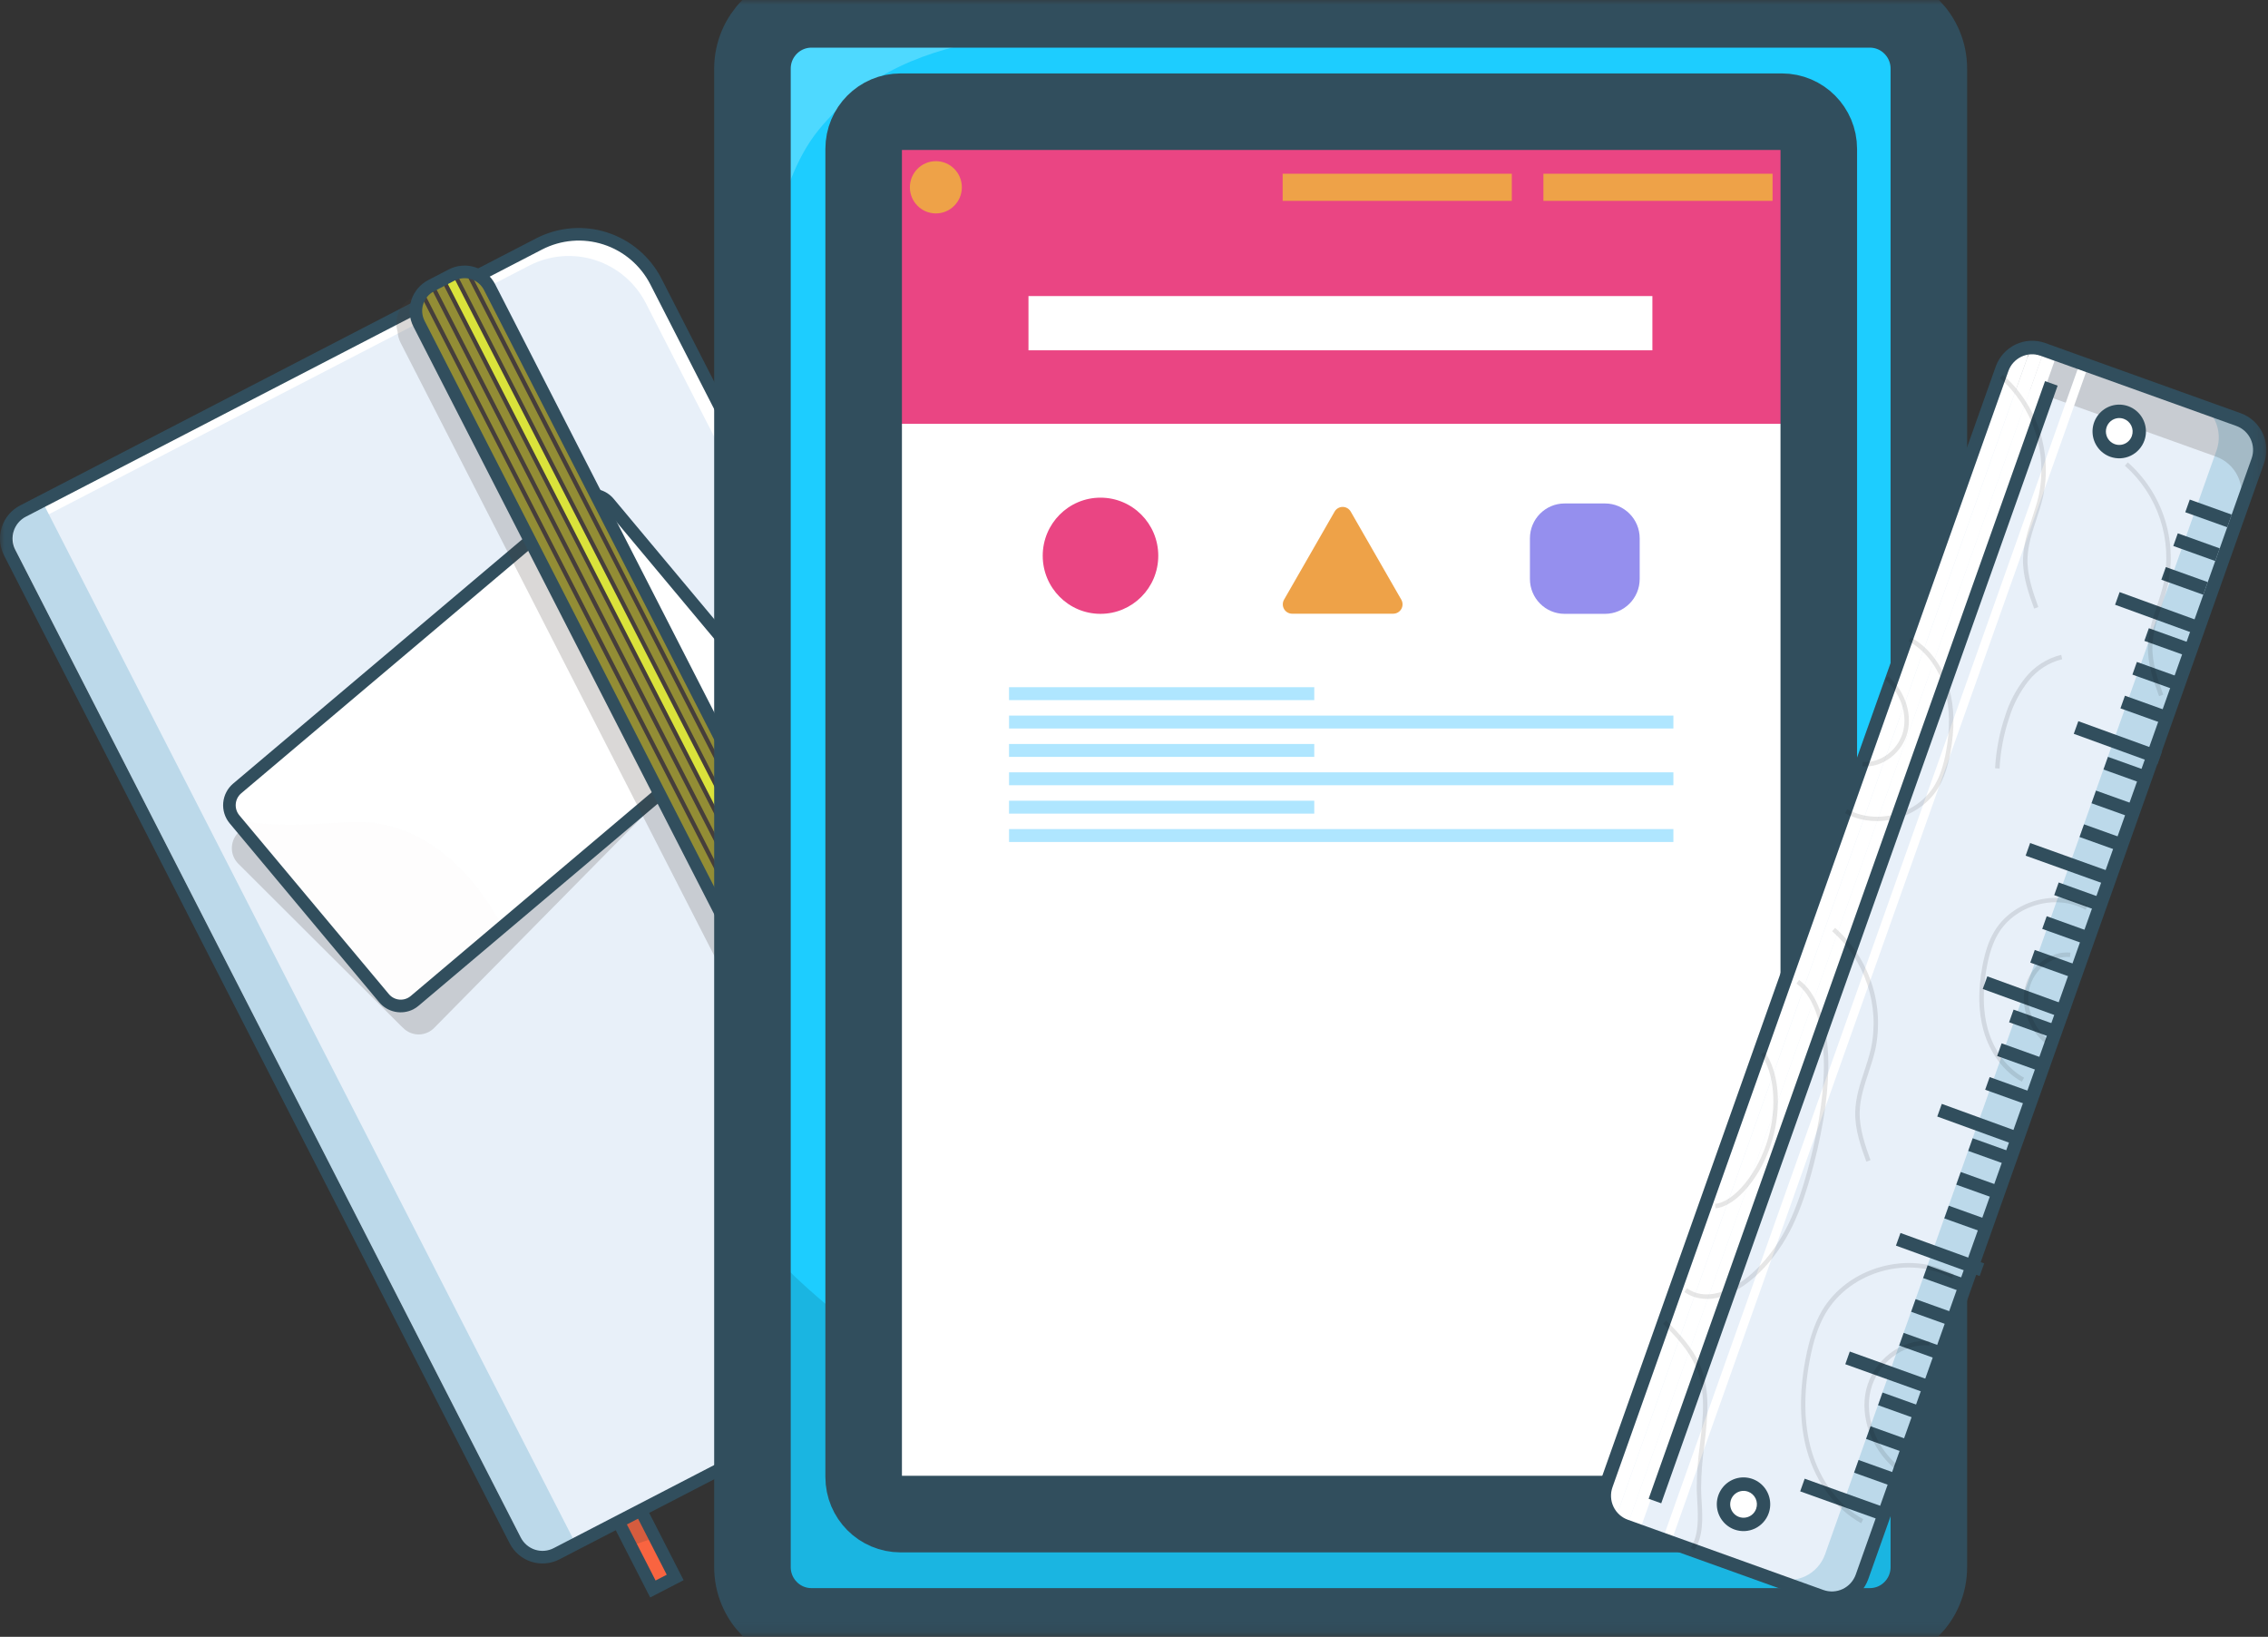 <svg width="237" height="171" viewBox="0 0 237 171" fill="none" xmlns="http://www.w3.org/2000/svg">
<rect x="0" y="0" width="237" height="171" fill="#333333" stroke="none"/>
<g clip-path="url(#clip0_764_2707)">
<mask id="mask0_764_2707" style="mask-type:luminance" maskUnits="userSpaceOnUse" x="0" y="0" width="237" height="171">
<path d="M236.83 0H0V170.89H236.83V0Z" fill="white"/>
</mask>
<g mask="url(#mask0_764_2707)">
<path d="M62.922 155.165L68.518 166.097L70.85 164.891L65.053 153.57" fill="#F96440"/>
<path opacity="0.2" d="M65.665 155.723L68.217 160.713L65.711 161.572L63.533 157.32L65.665 155.723Z" fill="#463E3B"/>
<path d="M71.436 165.083L67.942 166.891L62.046 155.373L63.211 154.769L68.506 165.117L69.672 164.513L64.175 153.778L65.341 153.174L71.436 165.083Z" fill="#314E5D"/>
<path d="M57.858 162.23L111.811 134.305C112.868 133.758 113.808 133.007 114.577 132.094C115.346 131.182 115.928 130.126 116.291 128.987C116.654 127.848 116.79 126.649 116.692 125.457C116.594 124.265 116.263 123.105 115.719 122.042L68.246 29.315C67.701 28.252 66.954 27.307 66.046 26.534C65.139 25.761 64.089 25.175 62.956 24.811C61.823 24.446 60.63 24.309 59.445 24.408C58.26 24.506 57.105 24.839 56.048 25.386L2.095 53.304C1.341 53.695 0.771 54.371 0.513 55.183C0.254 55.995 0.327 56.878 0.715 57.636L53.549 160.843C53.937 161.602 54.61 162.174 55.418 162.434C56.226 162.694 57.104 162.621 57.858 162.23Z" fill="#E8F0F9"/>
<path d="M56.25 25.777L2.297 53.693C1.824 53.937 1.419 54.296 1.119 54.737C0.819 55.178 0.634 55.688 0.579 56.22C0.805 55.999 1.063 55.814 1.343 55.669L55.296 27.751C56.353 27.204 57.508 26.871 58.693 26.773C59.879 26.674 61.072 26.811 62.204 27.176C63.337 27.541 64.387 28.126 65.295 28.899C66.202 29.672 66.95 30.617 67.494 31.68L114.967 124.417C115.527 125.508 115.86 126.702 115.947 127.927C116.034 129.152 115.873 130.382 115.473 131.543C116.337 130.199 116.833 128.651 116.912 127.053C116.991 125.455 116.649 123.865 115.921 122.442L68.448 29.706C67.903 28.643 67.156 27.698 66.249 26.925C65.341 26.152 64.291 25.566 63.158 25.201C62.025 24.837 60.832 24.7 59.647 24.798C58.462 24.897 57.307 25.23 56.25 25.777Z" fill="white"/>
<path d="M4.5 52.553L3.074 53.286C2.7 53.481 2.369 53.747 2.098 54.07C1.827 54.393 1.622 54.767 1.495 55.17C1.368 55.572 1.321 55.997 1.356 56.418C1.392 56.839 1.51 57.249 1.704 57.624L54.525 160.83C54.717 161.206 54.981 161.54 55.302 161.813C55.622 162.087 55.993 162.294 56.394 162.423C56.794 162.552 57.215 162.6 57.634 162.565C58.053 162.531 58.461 162.413 58.834 162.22L60.26 161.486L4.5 52.553Z" fill="#BCD9EA"/>
<path d="M112.417 134.995L58.452 162.91C57.543 163.38 56.485 163.467 55.511 163.153C54.538 162.839 53.728 162.15 53.26 161.237L0.426 58.033C-0.041 57.118 -0.128 56.055 0.184 55.076C0.496 54.097 1.182 53.283 2.09 52.812L56.043 24.894C58.335 23.715 60.998 23.496 63.45 24.287C65.902 25.077 67.942 26.812 69.124 29.112L116.597 121.848C117.77 124.15 117.989 126.825 117.205 129.289C116.422 131.752 114.7 133.804 112.417 134.995ZM2.691 53.984C2.092 54.295 1.639 54.833 1.434 55.479C1.228 56.125 1.285 56.827 1.594 57.431L54.425 160.635C54.735 161.238 55.269 161.693 55.912 161.9C56.555 162.106 57.253 162.049 57.853 161.738L111.806 133.816C113.786 132.788 115.279 131.014 115.958 128.881C116.638 126.749 116.449 124.432 115.432 122.44L67.959 29.711C66.937 27.721 65.172 26.22 63.051 25.537C60.93 24.853 58.626 25.044 56.644 26.066L2.691 53.984Z" fill="#314E5D"/>
<path opacity="0.2" d="M78.108 70.945L71.592 64.447L61.107 53.989L60.876 53.759C60.447 53.332 59.867 53.093 59.264 53.095C58.66 53.098 58.082 53.341 57.657 53.771L57.428 54.004L25.116 86.751L24.888 86.995C24.463 87.426 24.225 88.009 24.228 88.616C24.23 89.223 24.472 89.804 24.9 90.232L33.516 98.826L41.901 107.175L42.144 107.405C42.573 107.832 43.153 108.071 43.757 108.069C44.36 108.067 44.938 107.823 45.364 107.393L78.132 74.169C78.552 73.737 78.785 73.156 78.78 72.552C78.776 71.948 78.534 71.37 78.108 70.945Z" fill="#463E3B"/>
<path d="M61.05 51.738L24.149 82.912C23.536 83.43 23.456 84.35 23.972 84.966L40.649 104.92C41.165 105.536 42.079 105.616 42.692 105.098L79.593 73.925C80.206 73.406 80.285 72.487 79.77 71.87L63.093 51.916C62.577 51.3 61.663 51.22 61.05 51.738Z" fill="white"/>
<g opacity="0.2">
<path opacity="0.2" d="M52.517 96.796L43.58 104.35C43.318 104.572 43.015 104.74 42.688 104.844C42.362 104.948 42.018 104.986 41.677 104.956C41.335 104.927 41.003 104.829 40.699 104.67C40.395 104.511 40.126 104.293 39.906 104.029L24.71 85.848C24.652 85.78 24.599 85.708 24.552 85.633C27.618 86.279 30.946 86.225 34.088 86.022C35.759 85.912 37.446 85.777 39.105 85.978C43.439 86.506 47.23 89.315 49.909 92.774C50.884 94.042 51.756 95.387 52.517 96.796Z" fill="#DED6D3"/>
</g>
<path d="M43.203 105.438C42.612 105.741 41.935 105.833 41.285 105.7C40.634 105.567 40.048 105.216 39.621 104.704L24.005 86.021C23.756 85.725 23.569 85.382 23.452 85.012C23.336 84.642 23.293 84.254 23.326 83.867C23.36 83.481 23.468 83.105 23.646 82.761C23.824 82.417 24.067 82.112 24.363 81.862L59.998 51.76C60.292 51.508 60.633 51.318 61.001 51.2C61.368 51.082 61.756 51.038 62.141 51.072C62.525 51.105 62.9 51.215 63.242 51.395C63.584 51.575 63.887 51.821 64.134 52.12L79.751 70.8C79.999 71.097 80.187 71.44 80.303 71.809C80.42 72.179 80.463 72.568 80.429 72.954C80.396 73.34 80.287 73.716 80.11 74.06C79.932 74.404 79.688 74.709 79.393 74.959L43.753 105.063C43.584 105.209 43.4 105.334 43.203 105.438ZM61.141 52.575C61.033 52.631 60.932 52.699 60.84 52.778L25.207 82.877C24.878 83.156 24.672 83.554 24.636 83.985C24.599 84.416 24.733 84.844 25.01 85.175L40.636 103.855C40.913 104.186 41.309 104.392 41.738 104.429C42.166 104.467 42.592 104.331 42.921 104.053L78.544 73.946C78.873 73.668 79.078 73.269 79.115 72.838C79.152 72.408 79.017 71.98 78.741 71.649L63.124 52.968C62.888 52.686 62.563 52.492 62.203 52.419C61.842 52.346 61.468 52.399 61.141 52.567V52.575Z" fill="#314E5D"/>
<path opacity="0.2" d="M49.113 31.313C48.756 30.616 48.138 30.09 47.395 29.85C46.653 29.611 45.845 29.678 45.152 30.036L43.003 31.149C42.395 31.467 41.916 31.988 41.65 32.623C41.383 33.257 41.345 33.966 41.543 34.626C41.565 35.039 41.674 35.442 41.862 35.81L96.523 142.603C96.7 142.949 96.943 143.257 97.238 143.509C97.534 143.76 97.876 143.951 98.245 144.069C98.614 144.187 99.002 144.231 99.388 144.199C99.774 144.166 100.15 144.057 100.494 143.877L102.642 142.764C103.326 142.23 103.811 141.479 104.02 140.634C104.228 139.789 104.147 138.897 103.791 138.104L49.113 31.313Z" fill="#463E3B"/>
<path d="M47.14 28.524L45.279 29.487C43.756 30.275 43.156 32.156 43.94 33.687L98.455 140.196C99.239 141.727 101.11 142.33 102.634 141.542L104.494 140.579C106.018 139.791 106.617 137.91 105.833 136.379L51.318 29.87C50.534 28.338 48.663 27.736 47.14 28.524Z" fill="#938D35"/>
<path d="M47.677 28.992L104.73 140.443C104.702 140.461 104.673 140.478 104.642 140.492L103.567 141.05L46.507 29.584L47.405 29.119C47.492 29.074 47.583 29.031 47.677 28.992Z" fill="#DAE23B"/>
<path d="M44.048 30.056L43.661 30.256L101.018 142.316L101.405 142.116L44.048 30.056Z" fill="#463E3B"/>
<path d="M45.412 29.844L45.024 30.044L102.381 142.104L102.768 141.904L45.412 29.844Z" fill="#463E3B"/>
<path d="M46.575 29.24L46.188 29.44L103.544 141.5L103.931 141.3L46.575 29.24Z" fill="#463E3B"/>
<path d="M47.741 28.639L47.353 28.839L104.71 140.899L105.097 140.698L47.741 28.639Z" fill="#463E3B"/>
<path d="M48.908 28.037L48.52 28.237L105.877 140.297L106.264 140.096L48.908 28.037Z" fill="#463E3B"/>
<path d="M104.874 141.366L102.725 142.479C101.877 142.916 100.891 142.998 99.983 142.705C99.075 142.413 98.32 141.77 97.883 140.918L43.203 34.125C42.768 33.272 42.686 32.281 42.978 31.368C43.269 30.455 43.908 29.696 44.755 29.257L46.904 28.144C47.752 27.706 48.738 27.624 49.646 27.917C50.554 28.209 51.309 28.852 51.746 29.704L106.414 136.507C106.847 137.357 106.929 138.345 106.64 139.255C106.351 140.166 105.717 140.924 104.874 141.366ZM45.354 30.428C44.817 30.707 44.411 31.189 44.226 31.767C44.041 32.346 44.092 32.974 44.366 33.516L99.034 140.316C99.312 140.858 99.792 141.266 100.369 141.451C100.946 141.637 101.573 141.585 102.112 141.307L104.261 140.194C104.799 139.914 105.205 139.432 105.39 138.851C105.575 138.271 105.523 137.641 105.246 137.099L50.581 30.306C50.303 29.765 49.822 29.356 49.245 29.171C48.668 28.985 48.041 29.037 47.502 29.315L45.354 30.428Z" fill="#314E5D"/>
<path d="M195.513 0.779H84.909C81.505 0.779 78.745 3.553 78.745 6.975V163.515C78.745 166.937 81.505 169.712 84.909 169.712H195.513C198.917 169.712 201.676 166.937 201.676 163.515V6.975C201.676 3.553 198.917 0.779 195.513 0.779Z" fill="#1DCDFF"/>
<path d="M201.676 106.512V159.598C201.676 165.185 199.041 169.713 195.79 169.713H84.631C81.38 169.713 78.745 165.185 78.745 159.598V128.894C86.24 137.353 94.771 143.06 103.521 146.605C114.086 150.891 124.994 152.141 135.847 152.325C148.821 152.547 162.019 151.207 174.234 143.699C185.434 136.812 195.814 124.157 201.676 106.512Z" fill="#1AB5E1"/>
<path d="M123.192 1.204C111.612 4.543 95.526 1.321 85.53 13.592C80.785 19.412 79.62 30.695 78.856 40.028L78.87 13.905C78.87 10.559 78.936 6.906 80.196 4.365C81.758 1.202 84.484 0.959 86.888 0.962C98.699 0.979 111.612 -1.223 123.192 1.204Z" fill="#4ED9FF"/>
<path d="M195.396 0.979H84.792C81.388 0.979 78.629 3.753 78.629 7.175V163.715C78.629 167.137 81.388 169.911 84.792 169.911H195.396C198.801 169.911 201.56 167.137 201.56 163.715V7.175C201.56 3.753 198.801 0.979 195.396 0.979Z" stroke="#314E5D" stroke-width="8" stroke-miterlimit="10"/>
<path d="M186.318 11.912H94.228C92.097 11.912 90.369 13.649 90.369 15.791V153.489C90.369 155.632 92.097 157.369 94.228 157.369H186.318C188.449 157.369 190.177 155.632 190.177 153.489V15.791C190.177 13.649 188.449 11.912 186.318 11.912Z" fill="white"/>
<path d="M190.055 16.039V44.28H90.25V16.039C90.25 13.871 91.678 12.125 93.442 12.125H186.875C188.627 12.115 190.055 13.871 190.055 16.039Z" fill="#EA4583"/>
<path d="M186.198 11.67H94.109C91.978 11.67 90.25 13.407 90.25 15.55V154.299C90.25 156.442 91.978 158.179 94.109 158.179H186.198C188.33 158.179 190.058 156.442 190.058 154.299V15.55C190.058 13.407 188.33 11.67 186.198 11.67Z" stroke="#314E5D" stroke-width="8" stroke-miterlimit="10"/>
<path d="M172.67 30.93H107.473V36.596H172.67V30.93Z" fill="white"/>
<path d="M105.44 73.141H137.338V71.793H105.44V73.141Z" fill="#AFE6FF"/>
<path d="M105.443 76.106H174.864V74.758H105.443V76.106Z" fill="#AFE6FF"/>
<path d="M105.44 79.072H137.338V77.724H105.44V79.072Z" fill="#AFE6FF"/>
<path d="M105.443 82.034H174.864V80.686H105.443V82.034Z" fill="#AFE6FF"/>
<path d="M105.44 85.001H137.338V83.653H105.44V85.001Z" fill="#AFE6FF"/>
<path d="M105.443 87.963H174.864V86.615H105.443V87.963Z" fill="#AFE6FF"/>
<path d="M161.282 20.983H185.228V18.15H161.282V20.983Z" fill="#EEA248"/>
<path d="M134.034 20.983H157.98V18.15H134.034V20.983Z" fill="#EEA248"/>
<path d="M97.796 22.296C99.296 22.296 100.511 21.074 100.511 19.566C100.511 18.058 99.296 16.836 97.796 16.836C96.296 16.836 95.08 18.058 95.08 19.566C95.08 21.074 96.296 22.296 97.796 22.296Z" fill="#EEA248"/>
<path d="M114.999 64.129C118.333 64.129 121.036 61.412 121.036 58.06C121.036 54.708 118.333 51.991 114.999 51.991C111.665 51.991 108.962 54.708 108.962 58.06C108.962 61.412 111.665 64.129 114.999 64.129Z" fill="#EA4583"/>
<path d="M167.718 52.597H163.499C161.496 52.597 159.873 54.228 159.873 56.242V60.484C159.873 62.497 161.496 64.129 163.499 64.129H167.718C169.72 64.129 171.343 62.497 171.343 60.484V56.242C171.343 54.228 169.72 52.597 167.718 52.597Z" fill="#958FEE"/>
<path d="M139.453 53.463C139.537 53.31 139.661 53.182 139.811 53.093C139.96 53.005 140.131 52.958 140.305 52.958C140.479 52.958 140.649 53.005 140.799 53.093C140.949 53.182 141.072 53.31 141.156 53.463L143.794 58.054L146.432 62.646C146.517 62.795 146.562 62.965 146.562 63.137C146.562 63.309 146.516 63.479 146.43 63.627C146.344 63.776 146.22 63.9 146.071 63.985C145.923 64.071 145.754 64.115 145.583 64.114H135.029C134.858 64.115 134.69 64.071 134.541 63.985C134.392 63.9 134.268 63.776 134.182 63.627C134.096 63.479 134.05 63.309 134.05 63.137C134.05 62.965 134.095 62.795 134.18 62.646L136.818 58.054L139.453 53.463Z" fill="#EEA248"/>
<path d="M232.008 43.526L215.153 37.397C212.44 36.41 209.444 37.822 208.463 40.55L167.879 153.356C166.898 156.084 168.302 159.095 171.015 160.082L187.87 166.211C190.584 167.198 193.579 165.786 194.56 163.058L235.144 50.253C236.125 47.525 234.721 44.513 232.008 43.526Z" fill="#E8F0F9"/>
<path d="M233.136 43.301L229.191 41.887C230.194 42.247 231.014 42.993 231.47 43.96C231.927 44.928 231.982 46.038 231.625 47.047L190.717 162.377C190.359 163.386 189.617 164.21 188.655 164.668C187.692 165.127 186.588 165.183 185.585 164.824L189.529 166.238C190.533 166.597 191.637 166.541 192.599 166.082C193.561 165.624 194.303 164.8 194.661 163.791L235.569 48.468C235.747 47.968 235.826 47.438 235.8 46.907C235.774 46.377 235.644 45.857 235.418 45.377C235.192 44.897 234.874 44.467 234.483 44.111C234.091 43.754 233.633 43.479 233.136 43.301Z" fill="#BCD9EA"/>
<path opacity="0.2" d="M233.136 43.301L213.969 36.429C212.966 36.069 211.862 36.125 210.9 36.584C209.937 37.043 209.196 37.867 208.838 38.875L207.275 43.279C207.634 42.27 208.375 41.446 209.338 40.987C210.3 40.529 211.404 40.473 212.407 40.832L231.574 47.704C232.577 48.064 233.396 48.81 233.853 49.777C234.309 50.745 234.365 51.855 234.007 52.863L235.569 48.46C235.927 47.451 235.871 46.342 235.415 45.374C234.959 44.406 234.139 43.661 233.136 43.301Z" fill="#463E3B"/>
<path d="M228.825 52.19L228.355 53.513L232.738 55.084L233.207 53.762L228.825 52.19Z" fill="#314E5D"/>
<path d="M227.573 55.716L227.104 57.038L231.485 58.61L231.955 57.287L227.573 55.716Z" fill="#314E5D"/>
<path d="M226.322 59.241L225.853 60.563L230.235 62.135L230.704 60.812L226.322 59.241Z" fill="#314E5D"/>
<path d="M221.495 61.858L221.02 63.178L229.766 66.359L230.241 65.039L221.495 61.858Z" fill="#314E5D"/>
<path d="M224.549 65.629L224.08 66.952L228.462 68.523L228.931 67.201L224.549 65.629Z" fill="#314E5D"/>
<path d="M223.3 69.154L222.831 70.477L227.213 72.048L227.682 70.726L223.3 69.154Z" fill="#314E5D"/>
<path d="M222.05 72.681L221.581 74.003L225.963 75.574L226.432 74.252L222.05 72.681Z" fill="#314E5D"/>
<path d="M217.179 75.343L216.704 76.662L225.451 79.843L225.925 78.523L217.179 75.343Z" fill="#314E5D"/>
<path d="M220.276 79.068L219.807 80.39L224.189 81.962L224.658 80.639L220.276 79.068Z" fill="#314E5D"/>
<path d="M219.027 82.593L218.558 83.915L222.939 85.487L223.409 84.164L219.027 82.593Z" fill="#314E5D"/>
<path d="M217.775 86.119L217.306 87.442L221.688 89.013L222.157 87.69L217.775 86.119Z" fill="#314E5D"/>
<path d="M212.143 88.071L211.674 89.393L220.438 92.536L220.907 91.213L212.143 88.071Z" fill="#314E5D"/>
<path d="M215.128 92.193L214.659 93.516L219.041 95.087L219.51 93.764L215.128 92.193Z" fill="#314E5D"/>
<path d="M213.876 95.718L213.407 97.041L217.789 98.612L218.258 97.29L213.876 95.718Z" fill="#314E5D"/>
<path d="M212.627 99.242L212.158 100.564L216.54 102.135L217.009 100.813L212.627 99.242Z" fill="#314E5D"/>
<path d="M207.668 102L207.193 103.32L215.94 106.501L216.415 105.181L207.668 102Z" fill="#314E5D"/>
<path d="M210.414 105.475L209.945 106.798L214.327 108.369L214.797 107.046L210.414 105.475Z" fill="#314E5D"/>
<path d="M209.165 108.998L208.696 110.321L213.078 111.892L213.547 110.57L209.165 108.998Z" fill="#314E5D"/>
<path d="M207.914 112.524L207.445 113.846L211.827 115.417L212.297 114.095L207.914 112.524Z" fill="#314E5D"/>
<path d="M202.913 115.324L202.438 116.644L211.185 119.825L211.66 118.505L202.913 115.324Z" fill="#314E5D"/>
<path d="M206.141 118.914L205.672 120.236L210.054 121.807L210.523 120.485L206.141 118.914Z" fill="#314E5D"/>
<path d="M204.892 122.439L204.423 123.761L208.805 125.333L209.274 124.01L204.892 122.439Z" fill="#314E5D"/>
<path d="M203.641 125.962L203.172 127.285L207.554 128.856L208.023 127.534L203.641 125.962Z" fill="#314E5D"/>
<path d="M198.596 128.81L198.121 130.13L206.868 133.31L207.342 131.99L198.596 128.81Z" fill="#314E5D"/>
<path d="M201.43 132.196L200.961 133.518L205.343 135.089L205.812 133.767L201.43 132.196Z" fill="#314E5D"/>
<path d="M200.178 135.721L199.709 137.043L204.091 138.615L204.56 137.292L200.178 135.721Z" fill="#314E5D"/>
<path d="M198.929 139.247L198.46 140.57L202.842 142.141L203.311 140.818L198.929 139.247Z" fill="#314E5D"/>
<path d="M193.297 141.198L192.828 142.521L201.592 145.664L202.061 144.341L193.297 141.198Z" fill="#314E5D"/>
<path d="M196.719 145.479L196.25 146.801L200.632 148.372L201.101 147.05L196.719 145.479Z" fill="#314E5D"/>
<path d="M195.468 149.003L194.999 150.325L199.381 151.897L199.85 150.574L195.468 149.003Z" fill="#314E5D"/>
<path d="M194.216 152.526L193.747 153.849L198.129 155.42L198.598 154.097L194.216 152.526Z" fill="#314E5D"/>
<path d="M188.584 154.481L188.115 155.804L196.879 158.947L197.349 157.624L188.584 154.481Z" fill="#314E5D"/>
<path d="M217.269 38.117L173.97 160.167L174.845 160.481L218.144 38.431L217.269 38.117Z" fill="white"/>
<path d="M168.927 158.353L167.613 157.88L210.283 37.593C210.407 37.243 210.665 36.956 211 36.797C211.334 36.637 211.718 36.617 212.067 36.742L168.927 158.353Z" fill="white"/>
<path d="M212.073 36.753L168.931 158.36L170.246 158.832L213.388 37.225L212.073 36.753Z" fill="white"/>
<path d="M213.385 37.222L170.243 158.829L171.559 159.301L214.701 37.694L213.385 37.222Z" fill="white"/>
<path d="M184.172 157.867C184.56 156.772 183.992 155.569 182.904 155.178C181.815 154.788 180.618 155.359 180.23 156.453C179.841 157.547 180.409 158.751 181.498 159.142C182.586 159.532 183.783 158.961 184.172 157.867Z" fill="white"/>
<path d="M181.259 159.796C180.739 159.61 180.286 159.274 179.956 158.829C179.626 158.384 179.435 157.851 179.406 157.297C179.377 156.744 179.513 156.194 179.795 155.717C180.077 155.24 180.493 154.858 180.991 154.619C181.489 154.38 182.045 154.295 182.591 154.374C183.138 154.454 183.648 154.694 184.058 155.064C184.469 155.435 184.761 155.919 184.897 156.457C185.034 156.994 185.009 157.56 184.826 158.083C184.579 158.786 184.064 159.361 183.395 159.682C182.726 160.003 181.958 160.044 181.259 159.796ZM182.665 155.833C182.405 155.739 182.123 155.726 181.855 155.793C181.587 155.861 181.345 156.007 181.16 156.213C180.975 156.419 180.854 156.676 180.814 156.951C180.774 157.226 180.816 157.506 180.934 157.757C181.053 158.008 181.243 158.218 181.48 158.361C181.717 158.503 181.991 158.572 182.267 158.558C182.543 158.543 182.809 158.447 183.03 158.282C183.252 158.116 183.419 157.888 183.512 157.626C183.636 157.275 183.617 156.889 183.458 156.553C183.299 156.217 183.014 155.958 182.665 155.833Z" fill="#314E5D"/>
<path d="M223.436 45.788C223.825 44.694 223.257 43.49 222.168 43.1C221.08 42.71 219.882 43.28 219.494 44.375C219.106 45.469 219.674 46.673 220.762 47.063C221.851 47.454 223.048 46.883 223.436 45.788Z" fill="white"/>
<path d="M220.52 47.721C220 47.536 219.546 47.199 219.217 46.754C218.887 46.31 218.696 45.777 218.667 45.223C218.638 44.669 218.773 44.119 219.055 43.643C219.337 43.166 219.754 42.784 220.251 42.545C220.749 42.306 221.306 42.221 221.852 42.3C222.398 42.379 222.909 42.619 223.319 42.99C223.73 43.36 224.022 43.845 224.158 44.382C224.295 44.92 224.27 45.486 224.087 46.009C223.839 46.711 223.325 47.286 222.656 47.608C221.987 47.929 221.218 47.969 220.52 47.721ZM221.926 43.756C221.666 43.662 221.384 43.649 221.116 43.717C220.848 43.784 220.606 43.931 220.421 44.137C220.236 44.343 220.115 44.599 220.075 44.874C220.035 45.149 220.077 45.429 220.195 45.681C220.314 45.931 220.503 46.141 220.741 46.284C220.978 46.426 221.252 46.495 221.528 46.481C221.804 46.467 222.069 46.371 222.291 46.205C222.512 46.039 222.68 45.811 222.773 45.549C222.897 45.198 222.877 44.812 222.718 44.476C222.56 44.14 222.275 43.881 221.926 43.756Z" fill="#314E5D"/>
<path d="M190.07 167.424L169.63 160.085C168.622 159.721 167.798 158.971 167.339 157.998C166.881 157.024 166.824 155.908 167.182 154.893L208.548 38.293C208.91 37.279 209.656 36.451 210.624 35.989C211.592 35.528 212.702 35.471 213.711 35.832L234.151 43.171C235.159 43.534 235.983 44.285 236.442 45.258C236.901 46.231 236.957 47.347 236.599 48.362L195.233 164.963C194.872 165.976 194.125 166.805 193.157 167.266C192.19 167.727 191.079 167.784 190.07 167.424ZM213.242 37.165C212.581 36.929 211.854 36.966 211.22 37.268C210.587 37.571 210.098 38.113 209.862 38.777L168.496 155.378C168.264 156.042 168.302 156.771 168.603 157.406C168.904 158.042 169.443 158.531 170.102 158.768L190.542 166.108C191.203 166.344 191.93 166.306 192.563 166.004C193.197 165.702 193.686 165.159 193.922 164.495L235.287 47.895C235.522 47.23 235.485 46.499 235.185 45.862C234.884 45.225 234.344 44.734 233.684 44.497L213.242 37.165Z" fill="#314E5D"/>
<path opacity="0.1" d="M208.482 80.263C208.581 78.407 208.931 76.573 209.524 74.812C209.97 73.368 210.679 72.021 211.614 70.837C212.572 69.629 213.901 68.776 215.393 68.41L215.49 68.868C214.1 69.212 212.863 70.01 211.972 71.138C211.073 72.278 210.393 73.575 209.964 74.964C209.385 76.684 209.043 78.476 208.947 80.29L208.482 80.263Z" fill="black"/>
<path opacity="0.1" d="M193.747 85.379C193.422 85.262 193.106 85.12 192.803 84.953L193.027 84.542C196.127 86.254 200.409 85.053 202.193 81.988C202.711 81.097 203.078 80.009 203.349 78.563C203.804 76.117 203.767 73.93 203.237 72.051C202.604 69.812 201.227 67.97 199.458 66.997L199.682 66.586C201.56 67.618 203.02 69.563 203.684 71.924C204.234 73.881 204.276 76.134 203.806 78.649C203.526 80.151 203.142 81.288 202.589 82.228C200.864 85.185 196.934 86.509 193.747 85.379Z" fill="black"/>
<path opacity="0.1" d="M194.605 80.055L194.649 79.59C196.528 79.773 198.433 78.303 198.895 76.314C199.319 74.484 198.552 72.344 196.985 70.984L197.289 70.629C198.993 72.097 199.813 74.428 199.35 76.422C198.837 78.628 196.71 80.26 194.605 80.055Z" fill="black"/>
<path opacity="0.1" d="M176.947 135.462C176.614 135.343 176.3 135.179 176.013 134.973L176.283 134.591C177.164 135.225 178.29 135.388 179.534 135.068C182.247 134.368 185.145 131.518 186.919 127.807C187.719 126.131 188.4 124.157 189.065 121.593C190.179 117.283 190.688 113.521 190.576 110.433C190.444 106.764 189.405 103.96 187.726 102.757L187.997 102.375C189.795 103.664 190.902 106.595 191.041 110.416C191.152 113.557 190.639 117.356 189.515 121.711C188.843 124.304 188.152 126.305 187.34 128.01C185.507 131.839 182.495 134.794 179.65 135.528C178.763 135.78 177.821 135.757 176.947 135.462Z" fill="black"/>
<path opacity="0.1" d="M179.256 126.232L179.22 125.764C181.217 125.603 183.76 122.472 184.77 118.915C185.709 115.617 185.41 112.097 184.025 110.154L184.403 109.88C185.889 111.965 186.208 115.561 185.218 119.042C184.14 122.829 181.466 126.048 179.256 126.232Z" fill="black"/>
<path opacity="0.1" d="M211.278 113.004C209.4 111.972 207.94 110.027 207.276 107.666C206.726 105.709 206.684 103.456 207.154 100.941C207.434 99.439 207.818 98.302 208.371 97.362C210.276 94.089 214.85 92.812 218.162 94.635L217.938 95.046C214.841 93.333 210.556 94.534 208.772 97.6C208.254 98.49 207.886 99.579 207.616 101.025C207.161 103.471 207.198 105.658 207.728 107.537C208.361 109.775 209.738 111.617 211.507 112.591L211.278 113.004Z" fill="black"/>
<path opacity="0.1" d="M213.67 108.949C211.967 107.481 211.147 105.15 211.609 103.156C212.122 100.954 214.249 99.315 216.354 99.521L216.31 99.986C214.431 99.802 212.526 101.272 212.064 103.261C211.641 105.091 212.407 107.232 213.974 108.592L213.67 108.949Z" fill="black"/>
<path opacity="0.1" d="M194.492 159.133C191.837 157.665 189.773 154.923 188.832 151.586C188.053 148.824 187.995 145.615 188.661 142.045C189.058 139.915 189.603 138.305 190.365 136.977C193.056 132.355 199.514 130.555 204.188 133.126L203.964 133.537C199.504 131.091 193.336 132.803 190.766 137.207C190.022 138.486 189.494 140.047 189.107 142.124C188.455 145.62 188.508 148.758 189.267 151.449C190.175 154.666 192.156 157.32 194.701 158.712L194.492 159.133Z" fill="black"/>
<path opacity="0.1" d="M197.912 153.364C195.525 151.292 194.357 148.014 195.007 145.206C195.737 142.104 198.713 139.824 201.664 140.1L201.62 140.565C198.893 140.298 196.131 142.429 195.462 145.311C194.849 147.953 195.949 151.045 198.216 153.007L197.912 153.364Z" fill="black"/>
<path d="M213.701 39.817L172.278 156.579L173.594 157.051L215.017 40.289L213.701 39.817Z" fill="#314E5D"/>
<path opacity="0.1" d="M195.029 121.359C194.491 119.872 193.812 118.022 193.868 116.149C193.905 114.681 194.355 113.274 194.815 111.914C195.058 111.146 195.328 110.353 195.508 109.563C195.979 107.339 195.852 105.029 195.14 102.871C194.428 100.713 193.157 98.785 191.457 97.285L191.759 96.93C193.522 98.486 194.84 100.487 195.579 102.726C196.318 104.965 196.45 107.361 195.961 109.668C195.776 110.48 195.513 111.285 195.255 112.063C194.817 113.392 194.367 114.754 194.333 116.163C194.289 117.947 194.941 119.752 195.465 121.203L195.029 121.359Z" fill="black"/>
<path opacity="0.1" d="M212.563 63.577C212.025 62.089 211.347 60.24 211.403 58.366C211.439 56.898 211.889 55.491 212.349 54.131C212.592 53.363 212.863 52.57 213.043 51.78C213.513 49.556 213.386 47.247 212.674 45.088C211.962 42.931 210.691 41.002 208.991 39.502L209.293 39.147C211.056 40.704 212.375 42.704 213.113 44.943C213.852 47.182 213.984 49.578 213.495 51.885C213.31 52.698 213.047 53.502 212.79 54.28C212.352 55.609 211.901 56.971 211.867 58.38C211.824 60.164 212.476 61.969 212.999 63.42L212.563 63.577Z" fill="black"/>
<path opacity="0.1" d="M225.617 72.729C225.079 71.241 224.4 69.392 224.456 67.518C224.493 66.05 224.943 64.643 225.403 63.283C225.646 62.515 225.916 61.722 226.096 60.932C226.567 58.708 226.44 56.398 225.728 54.24C225.016 52.082 223.745 50.154 222.045 48.654L222.347 48.299C224.11 49.856 225.428 51.856 226.167 54.095C226.906 56.334 227.037 58.73 226.549 61.038C226.364 61.85 226.101 62.654 225.843 63.432C225.405 64.761 224.955 66.123 224.921 67.532C224.877 69.316 225.529 71.121 226.053 72.572L225.617 72.729Z" fill="black"/>
<path opacity="0.1" d="M177.056 161.971L176.665 161.726C177.548 160.329 177.453 158.546 177.361 156.833C177.336 156.386 177.312 155.938 177.305 155.498C177.311 153.992 177.419 152.488 177.628 150.996C177.971 148.129 178.297 145.419 177.256 142.894C176.504 141.072 175.066 139.565 173.786 138.297L174.112 137.965C175.429 139.264 176.901 140.812 177.687 142.716C178.777 145.355 178.417 148.252 178.093 151.053C177.883 152.521 177.771 154.002 177.76 155.485C177.76 155.918 177.791 156.359 177.813 156.802C177.92 158.595 178.02 160.447 177.056 161.971Z" fill="black"/>
</g>
</g>
<defs>
<clipPath id="clip0_764_2707">
<rect width="237" height="171" fill="white"/>
</clipPath>
</defs>
</svg>

